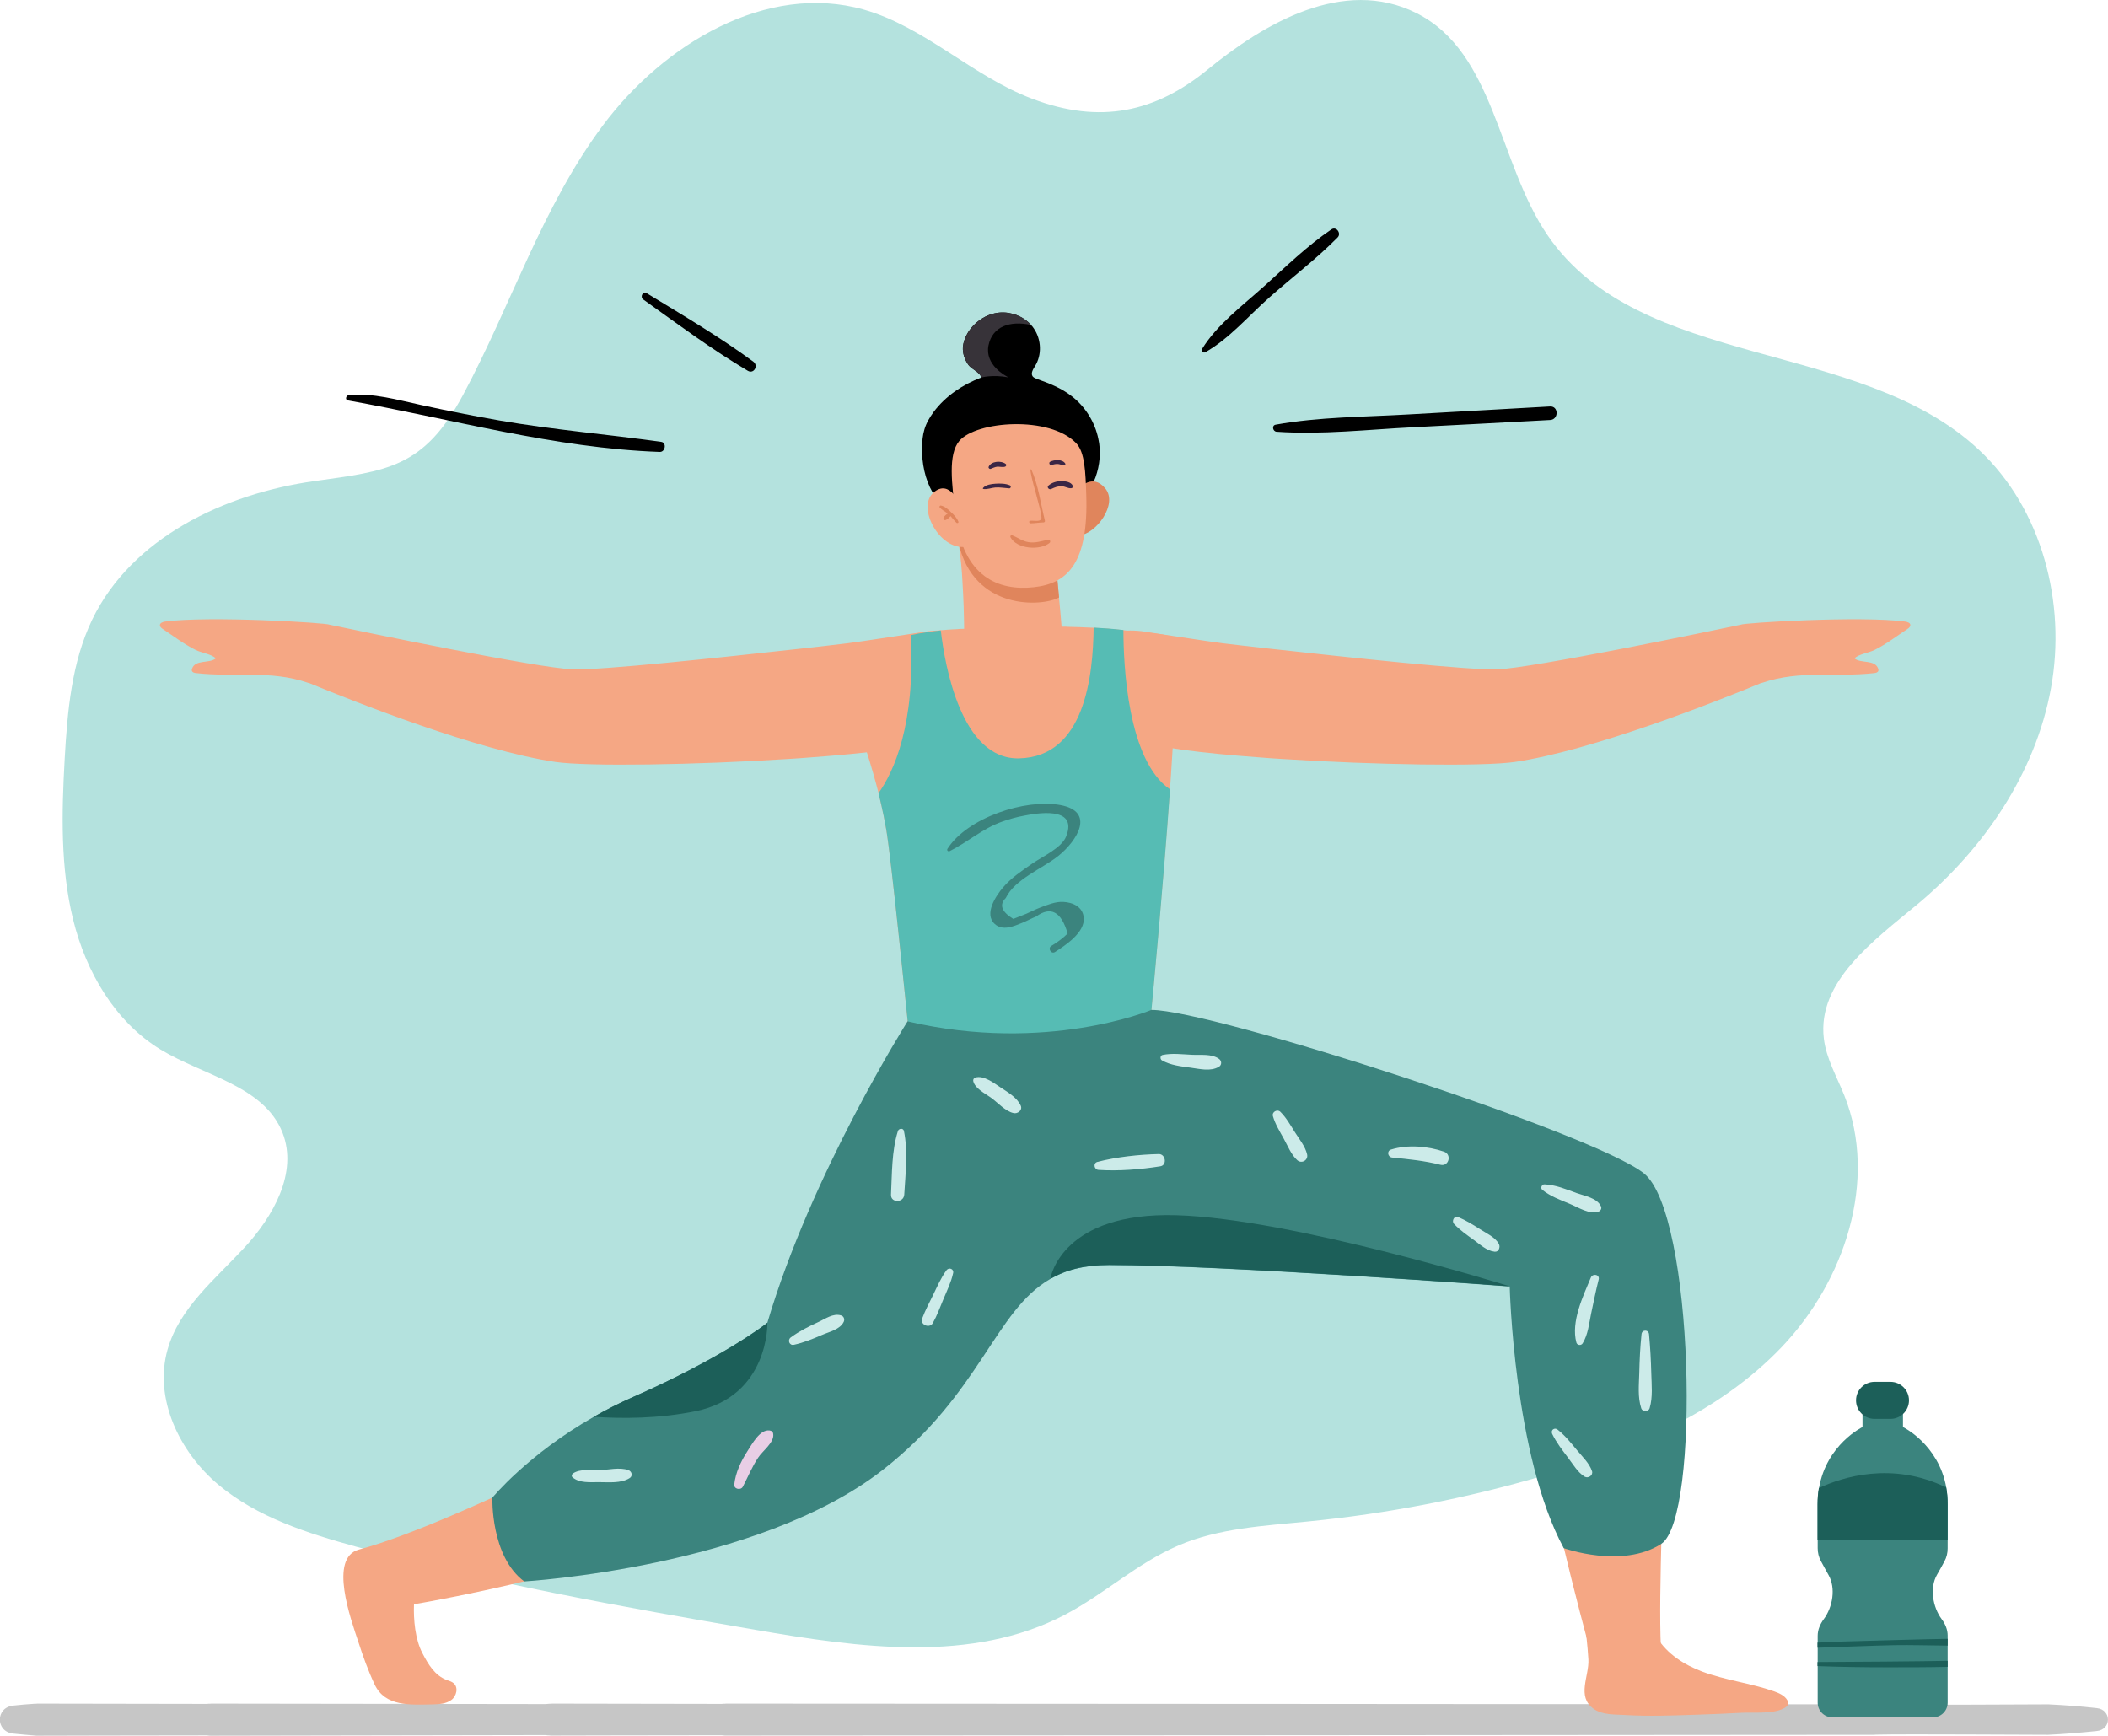 <svg width="102" height="84" viewBox="0 0 102 84" fill="none" xmlns="http://www.w3.org/2000/svg">
<path d="M101.461 82.659C100.682 82.571 99.904 82.513 99.11 82.476C98.892 82.469 92.253 82.52 90.783 82.484C90.754 82.484 90.725 82.476 90.696 82.476C90.477 82.469 35.143 82.44 35.143 82.44C35.092 82.447 35.048 82.447 34.997 82.447C34.975 82.447 34.953 82.447 34.939 82.454C32.457 82.447 26.728 82.44 26.728 82.44C26.677 82.447 26.634 82.447 26.583 82.447C26.524 82.454 26.466 82.454 26.408 82.462C25.221 82.462 10.227 82.44 10.227 82.44C10.176 82.447 10.132 82.447 10.081 82.447C10.059 82.447 10.038 82.454 10.023 82.454C7.541 82.447 1.812 82.44 1.812 82.44C1.761 82.447 1.718 82.447 1.667 82.447C1.325 82.469 0.983 82.498 0.648 82.535C-0.226 82.622 -0.226 83.803 0.648 83.891C0.99 83.927 1.325 83.956 1.667 83.985C1.711 83.993 1.754 83.993 1.798 83.993C1.798 83.993 7.374 83.978 10.016 83.978C10.038 83.978 10.059 83.985 10.081 83.985C10.125 83.993 10.169 83.993 10.212 83.993C10.212 83.993 21.102 83.971 26.393 83.963C26.452 83.971 26.517 83.978 26.575 83.978C26.619 83.985 26.663 83.985 26.706 83.985C26.706 83.985 32.282 83.971 34.924 83.971C34.946 83.971 34.968 83.978 34.99 83.978C35.034 83.985 35.077 83.985 35.121 83.985C35.121 83.985 90.463 83.956 90.688 83.949C90.718 83.949 90.747 83.942 90.776 83.942C92.239 83.905 98.877 83.956 99.103 83.949C99.889 83.912 100.668 83.847 101.447 83.767C102.175 83.701 102.182 82.739 101.461 82.659Z" fill="#C6C6C6"/>
<path d="M68.539 0.634C72.331 2.537 72.484 7.873 74.879 11.379C79.348 17.925 89.982 16.358 95.762 21.774C98.812 24.632 99.991 29.181 99.241 33.3C98.492 37.418 95.987 41.085 92.778 43.76C90.652 45.524 87.922 47.507 88.25 50.255C88.366 51.232 88.883 52.107 89.247 53.026C90.878 57.13 89.254 61.999 86.205 65.192C83.155 68.385 78.926 70.164 74.689 71.41C70.97 72.504 67.148 73.247 63.29 73.626C61.165 73.838 58.981 73.947 57.023 74.786C55.058 75.624 53.449 77.126 51.557 78.124C47.036 80.508 41.577 79.735 36.548 78.868C30.069 77.752 23.591 76.593 17.251 74.851C14.878 74.195 12.454 73.43 10.569 71.848C8.684 70.266 7.432 67.678 8.109 65.302C8.676 63.304 10.402 61.912 11.806 60.396C13.219 58.879 14.427 56.743 13.67 54.812C12.774 52.544 9.863 52.056 7.781 50.795C5.561 49.446 4.156 47.019 3.538 44.497C2.919 41.974 2.984 39.321 3.13 36.718C3.261 34.415 3.465 32.053 4.462 29.983C6.376 26.024 10.853 23.896 15.198 23.283C18.721 22.788 20.505 22.656 22.412 19.099C24.727 14.776 26.241 9.994 29.174 6.065C32.107 2.136 37.093 -0.868 41.803 0.466C44.766 1.312 47.066 3.696 49.955 4.782C53.245 6.028 55.917 5.431 58.45 3.353C61.129 1.166 64.986 -1.145 68.539 0.634Z" fill="#B4E2DE"/>
<path d="M50.559 58.238C60.925 60.425 73.838 61.7 73.838 61.7C73.532 62.998 73.787 65.491 74.267 68.239C75.221 73.757 77.062 80.311 77.062 80.311C78.962 80.85 80.367 79.75 80.367 79.75C80.097 74.107 81.604 58.719 78.722 56.933C73.918 53.959 56.543 49.096 53.624 48.892C51.608 48.754 49.642 49.082 48.769 50.591C48.405 51.225 48.223 52.078 48.325 53.193C48.34 53.332 48.354 53.47 48.376 53.601C48.973 57.312 45.792 57.232 50.559 58.238Z" fill="#F5A784"/>
<path d="M53.005 23.109C52.918 23.342 52.758 23.524 52.663 23.743C52.547 24.012 52.561 24.34 52.452 24.617C52.416 24.69 52.168 25.244 52.074 24.916C52.015 24.909 51.95 24.909 51.892 24.902C50.341 24.8 48.791 24.69 47.255 24.523C46.818 24.472 46.381 24.457 45.945 24.392C45.566 24.333 45.406 24.253 45.217 23.983C45.18 23.94 45.158 23.889 45.129 23.837C44.751 23.181 44.605 22.409 44.613 21.665C44.62 21.366 44.642 21.067 44.729 20.783C44.816 20.477 44.984 20.2 45.173 19.938C45.748 19.165 46.578 18.611 47.48 18.268C47.429 18.02 47.015 17.867 46.862 17.663C46.68 17.408 46.571 17.102 46.592 16.788C46.614 16.562 46.694 16.344 46.803 16.147C47.124 15.593 47.713 15.185 48.354 15.126C48.922 15.075 49.511 15.301 49.89 15.724C49.941 15.775 49.984 15.833 50.028 15.899C50.392 16.431 50.421 17.182 50.079 17.721C49.984 17.875 49.861 18.071 49.97 18.217C50.021 18.275 50.094 18.305 50.166 18.334C50.763 18.545 51.353 18.778 51.848 19.165C52.51 19.668 52.976 20.419 53.144 21.228C53.282 21.84 53.224 22.503 53.005 23.109Z" fill="black"/>
<path d="M52.219 23.633C52.219 23.633 52.853 22.875 53.479 23.633C54.112 24.392 53.035 25.842 52.219 25.908C52.219 25.908 52.125 23.961 52.219 23.633Z" fill="#E0855C"/>
<path d="M56.659 37.521C56.645 37.747 56.63 37.972 56.608 38.199C56.288 42.733 55.822 47.712 55.655 49.439C55.648 49.563 55.597 50.074 55.597 50.074C55.597 50.074 54.57 50.343 52.962 50.547C50.705 50.832 47.313 50.985 43.987 50.074C43.987 50.074 43.98 50.023 43.972 49.928C43.856 48.798 43.135 41.639 42.888 40.16C42.851 39.948 42.808 39.729 42.764 39.503C42.684 39.124 42.604 38.745 42.509 38.373C41.861 35.807 40.813 33.212 40.478 32.432C40.42 32.286 40.471 32.126 40.609 32.046C41.075 31.754 42.327 31.12 44.067 30.727C44.183 30.705 44.307 30.675 44.431 30.654C44.78 30.595 45.144 30.537 45.523 30.5C45.741 30.479 45.967 30.457 46.192 30.45C46.207 30.442 46.229 30.442 46.243 30.45C46.374 30.435 46.513 30.428 46.651 30.428C46.651 30.428 46.651 29.976 46.629 29.349C46.614 28.984 46.6 28.576 46.571 28.153C46.542 27.541 46.476 26.928 46.411 26.455C46.403 26.404 46.396 26.367 46.389 26.323C46.389 26.273 46.418 26.294 46.462 26.331C46.498 26.36 46.534 26.389 46.593 26.426C46.607 26.433 46.622 26.447 46.636 26.462C46.753 26.535 46.869 26.615 47.008 26.695C47.219 26.826 47.481 26.965 47.794 27.089C47.845 27.111 47.896 27.125 47.939 27.147C47.954 27.154 47.976 27.162 47.99 27.169C48.048 27.198 48.114 27.213 48.179 27.235C48.391 27.3 48.609 27.366 48.842 27.417C48.98 27.446 49.126 27.468 49.271 27.49C49.373 27.504 49.475 27.512 49.584 27.526C49.795 27.548 50.021 27.548 50.247 27.534C50.443 27.526 50.625 27.512 50.807 27.475C50.909 27.468 51.004 27.446 51.098 27.424L51.295 29.48C51.295 29.487 51.368 30.326 51.368 30.326C51.368 30.326 51.426 30.326 51.542 30.326C51.586 30.326 51.63 30.326 51.688 30.333C51.965 30.34 52.401 30.347 52.911 30.377C53.355 30.398 53.85 30.435 54.352 30.493C54.498 30.515 54.65 30.53 54.796 30.552C55.655 30.668 56.9 30.61 56.914 31.149C56.951 32.6 56.834 34.962 56.659 37.521Z" fill="#F5A784"/>
<path d="M46.374 26.25C47.109 29.582 50.458 29.356 51.244 28.911L51.105 27.402C48.347 27.978 46.374 26.25 46.374 26.25Z" fill="#E0855C"/>
<path d="M52.074 21.447C52.496 21.884 52.525 22.861 52.561 23.94C52.671 27.213 51.688 28.241 50.014 28.416C48.347 28.598 46.593 27.949 46.236 24.916C46.054 23.4 45.865 21.993 46.418 21.337C47.24 20.368 50.793 20.105 52.074 21.447Z" fill="#F5A784"/>
<path d="M46.476 24.479C46.476 24.479 45.967 23.123 45.159 23.845C44.351 24.567 45.465 26.615 46.702 26.462C46.695 26.462 46.869 24.946 46.476 24.479Z" fill="#F5A784"/>
<path d="M45.53 24.465C45.712 24.494 45.894 24.661 46.018 24.785C46.156 24.909 46.309 25.07 46.374 25.244C46.396 25.303 46.316 25.332 46.28 25.296C46.178 25.201 46.091 25.084 45.996 24.975C45.923 25.048 45.858 25.128 45.756 25.164C45.683 25.194 45.625 25.099 45.661 25.04C45.705 24.96 45.778 24.902 45.858 24.851C45.727 24.749 45.574 24.676 45.472 24.559C45.435 24.515 45.479 24.45 45.53 24.465Z" fill="#E0855C"/>
<path d="M49.846 25.201C49.992 25.179 50.32 25.266 50.385 25.113C50.443 24.982 50.211 24.224 50.181 24.093C50.065 23.619 49.941 23.305 49.854 22.737C49.846 22.715 49.89 22.7 49.905 22.722C50.24 23.473 50.363 24.399 50.56 25.194C50.574 25.237 50.538 25.281 50.494 25.281C50.283 25.281 50.08 25.325 49.868 25.325C49.788 25.325 49.774 25.208 49.846 25.201Z" fill="#E0855C"/>
<path d="M50.814 22.343C51.018 22.241 51.397 22.212 51.542 22.424C51.571 22.46 51.535 22.518 51.491 22.518C51.389 22.511 51.302 22.467 51.2 22.453C51.091 22.445 50.989 22.467 50.887 22.504C50.793 22.533 50.727 22.387 50.814 22.343Z" fill="#3B2645"/>
<path d="M47.837 22.591C47.954 22.307 48.456 22.277 48.667 22.453C48.718 22.496 48.682 22.569 48.631 22.584C48.507 22.62 48.376 22.576 48.245 22.584C48.136 22.598 48.041 22.649 47.939 22.686C47.881 22.708 47.816 22.649 47.837 22.591Z" fill="#3B2645"/>
<path d="M48.871 23.488C48.653 23.393 48.398 23.393 48.165 23.407C47.968 23.422 47.706 23.451 47.568 23.612C47.554 23.626 47.554 23.655 47.583 23.663C47.772 23.692 47.968 23.604 48.165 23.59C48.391 23.575 48.609 23.619 48.835 23.633C48.9 23.641 48.944 23.524 48.871 23.488Z" fill="#3B2645"/>
<path d="M51.353 23.284C51.128 23.284 50.902 23.349 50.735 23.495C50.633 23.583 50.764 23.714 50.866 23.663C51.04 23.583 51.193 23.517 51.39 23.532C51.543 23.539 51.681 23.641 51.834 23.626C51.899 23.619 51.936 23.561 51.907 23.502C51.819 23.313 51.543 23.284 51.353 23.284Z" fill="#3B2645"/>
<path d="M50.705 26.119C50.385 26.185 50.101 26.287 49.766 26.236C49.46 26.185 49.242 26.003 48.965 25.901C48.907 25.879 48.871 25.951 48.893 25.995C49.191 26.571 50.327 26.651 50.785 26.272C50.865 26.199 50.785 26.097 50.705 26.119Z" fill="#E0855C"/>
<path d="M92.18 30.077C90.055 29.793 84.348 30.136 84.225 30.23C82.703 30.551 74.143 32.33 72.469 32.388C71.072 32.439 65.401 31.827 61.369 31.382C60.546 31.288 59.797 31.207 59.156 31.127C58.799 31.091 55.254 30.544 55.254 30.544C52.954 30.289 53.886 31.557 53.682 33.234C53.639 33.562 53.668 33.919 53.777 34.305C53.966 34.983 54.475 35.516 55.102 35.822C55.837 36.164 58.188 36.449 60.983 36.653C61.325 36.682 61.667 36.704 62.024 36.726C66.522 37.017 71.756 37.097 73.299 36.871C77.091 36.31 83.045 33.948 85.215 33.052C85.236 33.052 85.258 33.044 85.28 33.037C87.1 32.417 88.825 32.782 90.688 32.571C90.768 32.563 90.856 32.541 90.885 32.468C90.899 32.432 90.892 32.388 90.878 32.352C90.718 31.9 90.019 32.118 89.728 31.856C89.975 31.637 90.404 31.601 90.71 31.448C91.271 31.171 91.78 30.777 92.297 30.435C92.362 30.391 92.435 30.332 92.435 30.252C92.443 30.143 92.297 30.092 92.18 30.077Z" fill="#F5A784"/>
<path d="M7.992 30.077C10.117 29.793 15.824 30.136 15.948 30.23C17.469 30.551 26.029 32.33 27.703 32.388C29.101 32.439 34.771 31.827 38.804 31.382C39.626 31.288 40.376 31.207 41.017 31.127C41.373 31.091 44.918 30.544 44.918 30.544C47.218 30.289 46.287 31.557 46.49 33.234C46.534 33.562 46.505 33.919 46.396 34.305C46.207 34.983 45.697 35.516 45.071 35.822C44.336 36.164 41.985 36.449 39.19 36.653C38.848 36.682 38.505 36.704 38.149 36.726C33.65 37.017 28.417 37.097 26.874 36.871C23.081 36.31 17.127 33.948 14.958 33.052C14.936 33.052 14.914 33.044 14.893 33.037C13.073 32.417 11.348 32.782 9.484 32.571C9.404 32.563 9.317 32.541 9.288 32.468C9.273 32.432 9.28 32.388 9.295 32.352C9.455 31.9 10.154 32.118 10.445 31.856C10.198 31.637 9.768 31.601 9.462 31.448C8.902 31.171 8.392 30.777 7.876 30.435C7.81 30.391 7.737 30.332 7.737 30.252C7.737 30.143 7.883 30.092 7.992 30.077Z" fill="#F5A784"/>
<path d="M53.217 49.716C53.253 49.862 49.839 66.381 40.457 71.119C34.342 74.21 27.587 76.229 20.862 77.483C20.585 77.534 20.308 77.585 20.032 77.629C20.003 78.38 20.09 79.335 20.439 79.998C20.716 80.53 21.036 81.084 21.633 81.303C21.742 81.339 21.859 81.376 21.946 81.449C22.194 81.653 22.092 82.083 21.837 82.265C21.582 82.455 21.24 82.469 20.927 82.477C19.857 82.498 18.642 82.593 18.132 81.522C17.819 80.858 17.564 80.151 17.339 79.451C16.975 78.35 15.89 75.376 17.375 74.983C22.346 73.671 34.925 67.044 37.035 65.841C38.943 64.755 40.871 53.398 43.994 49.92C47.088 46.45 52.671 47.267 53.217 49.716Z" fill="#F5A784"/>
<path d="M76.771 79.276C76.808 79.619 76.837 79.961 76.858 80.297C76.902 81.113 76.276 82.09 77.106 82.688C77.55 83.008 78.154 82.957 78.671 82.994C79.799 83.059 80.927 83.016 82.056 82.979C82.798 82.957 83.533 82.921 84.276 82.884C84.887 82.855 85.855 82.957 86.372 82.637C86.438 82.593 86.503 82.542 86.525 82.469C86.539 82.403 86.518 82.33 86.481 82.272C86.35 82.046 86.081 81.93 85.833 81.842C84.705 81.448 83.497 81.31 82.376 80.894C81.517 80.574 80.665 80.041 80.178 79.24C79.828 78.671 79.799 78.029 79.122 77.723C78.045 77.242 76.626 78.008 76.771 79.276Z" fill="#F5A784"/>
<path d="M56.615 38.198C56.295 42.733 55.829 47.712 55.662 49.439C54.97 49.745 54.039 50.139 52.961 50.554C50.705 50.839 47.313 50.992 43.986 50.081C43.986 50.081 43.979 50.03 43.972 49.935C43.855 48.805 43.135 41.646 42.887 40.167C42.851 39.955 42.807 39.736 42.764 39.511C42.684 39.131 42.603 38.752 42.509 38.381C43.229 37.367 44.307 35.093 44.066 30.734C44.183 30.712 44.307 30.683 44.43 30.661C44.78 30.602 45.144 30.544 45.522 30.508C45.719 32.214 46.52 36.77 49.315 36.697C52.51 36.624 52.889 32.658 52.918 30.369C53.362 30.391 53.857 30.427 54.359 30.486C54.359 32.162 54.556 36.799 56.615 38.198Z" fill="#56BCB4"/>
<path d="M80.381 74.713C78.481 75.93 75.665 74.917 75.665 74.917C73.241 70.426 73.051 62.255 73.051 62.255C73.051 62.255 59.163 61.219 53.66 61.219C52.467 61.219 51.564 61.46 50.821 61.89C48.121 63.443 47.473 67.409 42.72 71.126C36.657 75.865 25.367 76.528 25.367 76.528C23.729 75.311 23.824 72.475 23.824 72.475C23.824 72.475 25.534 70.383 28.737 68.56C29.319 68.225 29.96 67.897 30.644 67.598C34.939 65.71 37.006 64.114 37.13 64.011C39.262 56.78 43.914 49.425 43.914 49.425C50.632 50.999 55.713 48.871 55.713 48.871C58.646 48.871 77.12 54.841 79.544 56.78C81.975 58.726 82.281 73.488 80.381 74.713Z" fill="#3B847E"/>
<path d="M73.052 62.247C73.052 62.247 59.163 61.212 53.661 61.212C52.467 61.212 51.564 61.453 50.822 61.883C50.844 61.737 51.441 58.646 56.922 58.806C62.541 58.967 73.052 62.247 73.052 62.247Z" fill="#1C5F59"/>
<path d="M30.404 71.14C29.968 70.987 29.429 71.133 28.97 71.147C28.563 71.162 28.075 71.067 27.726 71.301C27.668 71.344 27.638 71.439 27.704 71.49C28.031 71.774 28.555 71.723 28.97 71.723C29.444 71.723 30.04 71.789 30.455 71.534C30.63 71.439 30.586 71.206 30.404 71.14Z" fill="#CCEBE9"/>
<path d="M37.239 69.223C36.766 69.158 36.388 69.887 36.162 70.229C35.849 70.718 35.594 71.257 35.529 71.833C35.499 72.059 35.849 72.132 35.944 71.942C36.191 71.469 36.388 70.98 36.686 70.535C36.897 70.207 37.465 69.814 37.414 69.398C37.407 69.296 37.348 69.238 37.239 69.223Z" fill="#E8CEE5"/>
<path d="M40.697 63.654C40.304 63.537 39.94 63.822 39.583 63.982C39.124 64.193 38.673 64.419 38.266 64.718C38.091 64.842 38.193 65.126 38.418 65.075C38.884 64.973 39.314 64.798 39.751 64.609C40.114 64.448 40.653 64.339 40.828 63.96C40.879 63.843 40.835 63.698 40.697 63.654Z" fill="#CCEBE9"/>
<path d="M45.799 61.467C45.53 61.831 45.348 62.261 45.152 62.662C44.97 63.034 44.766 63.413 44.62 63.807C44.511 64.113 44.984 64.302 45.137 64.025C45.341 63.661 45.486 63.26 45.647 62.874C45.821 62.458 46.025 62.043 46.12 61.605C46.163 61.401 45.916 61.314 45.799 61.467Z" fill="#CCEBE9"/>
<path d="M43.739 54.731C43.71 54.578 43.492 54.6 43.448 54.731C43.142 55.694 43.164 56.809 43.113 57.808C43.092 58.223 43.732 58.216 43.754 57.808C43.812 56.809 43.943 55.723 43.739 54.731Z" fill="#CCEBE9"/>
<path d="M49.395 53.514C49.22 53.105 48.74 52.843 48.383 52.602C48.078 52.398 47.59 52.027 47.197 52.143C47.117 52.165 47.073 52.245 47.095 52.325C47.182 52.675 47.655 52.909 47.932 53.105C48.274 53.346 48.638 53.776 49.046 53.864C49.235 53.907 49.483 53.732 49.395 53.514Z" fill="#CCEBE9"/>
<path d="M56.07 55.846C55.109 55.868 54.032 55.985 53.1 56.225C52.882 56.284 52.94 56.597 53.151 56.612C54.119 56.677 55.196 56.59 56.15 56.437C56.485 56.378 56.397 55.839 56.07 55.846Z" fill="#CCEBE9"/>
<path d="M58.974 51.232C58.61 50.984 58.101 51.064 57.671 51.042C57.205 51.021 56.718 50.955 56.259 51.05C56.135 51.072 56.121 51.254 56.223 51.312C56.645 51.553 57.154 51.604 57.628 51.669C58.064 51.728 58.574 51.859 58.974 51.626C59.134 51.538 59.12 51.327 58.974 51.232Z" fill="#CCEBE9"/>
<path d="M63.247 55.861C63.159 55.475 62.868 55.125 62.657 54.79C62.446 54.455 62.242 54.09 61.958 53.806C61.805 53.653 61.529 53.806 61.594 54.017C61.703 54.396 61.929 54.761 62.118 55.103C62.308 55.446 62.475 55.876 62.766 56.138C62.977 56.335 63.312 56.146 63.247 55.861Z" fill="#CCEBE9"/>
<path d="M69.871 55.73C69.077 55.46 68.117 55.38 67.309 55.628C67.09 55.694 67.148 55.992 67.359 56.014C68.16 56.094 68.917 56.167 69.696 56.364C70.104 56.466 70.264 55.869 69.871 55.73Z" fill="#CCEBE9"/>
<path d="M72.528 60.199C72.353 59.871 71.923 59.681 71.618 59.484C71.276 59.266 70.933 59.054 70.555 58.894C70.358 58.814 70.227 59.098 70.358 59.229C70.642 59.528 70.977 59.761 71.312 60.002C71.618 60.221 71.931 60.527 72.317 60.571C72.513 60.6 72.608 60.352 72.528 60.199Z" fill="#CCEBE9"/>
<path d="M77.463 58.369C77.273 57.968 76.677 57.873 76.291 57.735C75.788 57.553 75.272 57.334 74.733 57.312C74.609 57.305 74.522 57.487 74.624 57.575C75.01 57.888 75.49 58.063 75.949 58.253C76.364 58.42 76.924 58.799 77.368 58.624C77.463 58.573 77.514 58.471 77.463 58.369Z" fill="#CCEBE9"/>
<path d="M76.975 61.825C76.597 62.728 76.007 63.968 76.276 64.966C76.313 65.105 76.509 65.127 76.582 65.003C76.844 64.573 76.888 64.055 76.99 63.567C77.106 63.02 77.215 62.466 77.353 61.927C77.426 61.679 77.07 61.599 76.975 61.825Z" fill="#CCEBE9"/>
<path d="M77.033 71.192C76.909 70.813 76.574 70.499 76.327 70.2C76.028 69.843 75.737 69.471 75.366 69.18C75.22 69.063 75.024 69.201 75.104 69.384C75.308 69.807 75.599 70.178 75.876 70.543C76.116 70.856 76.341 71.257 76.683 71.461C76.858 71.556 77.098 71.388 77.033 71.192Z" fill="#CCEBE9"/>
<path d="M79.901 66.46C79.886 65.826 79.85 65.192 79.792 64.565C79.77 64.332 79.45 64.332 79.428 64.565C79.362 65.199 79.333 65.826 79.319 66.46C79.304 67.022 79.239 67.605 79.413 68.144C79.479 68.341 79.755 68.341 79.821 68.144C79.981 67.605 79.915 67.014 79.901 66.46Z" fill="#CCEBE9"/>
<path d="M33.658 68.29C31.867 68.655 30.069 68.655 28.737 68.56C29.32 68.225 29.96 67.897 30.644 67.598C34.939 65.71 37.006 64.113 37.13 64.011C37.137 64.019 37.217 67.561 33.658 68.29Z" fill="#1C5F59"/>
<path d="M94.241 72.803V74.931C94.241 75.15 94.19 75.361 94.088 75.551C93.964 75.784 93.833 76.017 93.724 76.207C93.36 76.841 93.52 77.767 93.95 78.35C94.124 78.584 94.241 78.853 94.241 79.145V82.396C94.241 82.79 93.92 83.103 93.535 83.103H88.658C88.265 83.103 87.952 82.782 87.952 82.396V79.159C87.952 78.868 88.068 78.598 88.243 78.358C88.68 77.774 88.84 76.849 88.476 76.214C88.367 76.017 88.236 75.784 88.105 75.536C88.003 75.347 87.952 75.135 87.952 74.917V72.803C87.952 72.518 87.974 72.256 88.017 72.008C88.381 69.894 90.121 69.056 90.121 69.056V68.144H92.079V69.056C92.079 69.056 93.804 69.894 94.175 71.986C94.219 72.234 94.241 72.504 94.241 72.803Z" fill="#3B847E"/>
<path d="M91.475 68.662H90.703C90.208 68.662 89.808 68.261 89.808 67.765C89.808 67.27 90.208 66.869 90.703 66.869H91.475C91.969 66.869 92.37 67.27 92.37 67.765C92.37 68.261 91.969 68.662 91.475 68.662Z" fill="#1C5F59"/>
<path d="M94.241 72.802V74.508H87.944V72.802C87.944 72.518 87.966 72.256 88.01 72.008C89.138 71.483 91.54 70.703 94.168 71.979C94.219 72.234 94.241 72.504 94.241 72.802Z" fill="#1C5F59"/>
<path d="M94.241 79.305V79.633C93.374 79.626 92.508 79.597 91.649 79.611C90.841 79.626 88.374 79.721 87.944 79.735V79.487C88.337 79.466 88.738 79.458 89.124 79.436C89.931 79.415 93.338 79.312 94.241 79.305Z" fill="#1C5F59"/>
<path d="M94.241 80.369V80.661C93.28 80.683 92.312 80.683 91.358 80.683C90.223 80.683 89.08 80.668 87.944 80.624V80.427C89.08 80.427 93.28 80.391 94.241 80.369Z" fill="#1C5F59"/>
<path d="M31.991 21.381C29.385 21.016 26.765 20.797 24.159 20.346C22.9 20.127 21.64 19.872 20.396 19.602C19.238 19.354 18.066 19.004 16.873 19.121C16.742 19.135 16.683 19.347 16.836 19.376C21.837 20.265 26.816 21.687 31.925 21.869C32.195 21.876 32.268 21.417 31.991 21.381Z" fill="black"/>
<path d="M36.453 17.503C34.823 16.3 33.032 15.25 31.3 14.193C31.11 14.076 30.95 14.361 31.125 14.492C32.777 15.673 34.444 16.912 36.191 17.947C36.482 18.108 36.708 17.692 36.453 17.503Z" fill="black"/>
<path d="M64.419 11.102C63.247 11.897 62.199 12.925 61.151 13.865C60.139 14.776 58.887 15.709 58.166 16.883C58.101 16.985 58.224 17.102 58.326 17.043C59.469 16.394 60.408 15.294 61.391 14.419C62.49 13.442 63.691 12.538 64.725 11.488C64.914 11.299 64.666 10.934 64.419 11.102Z" fill="black"/>
<path d="M75.003 19.668C72.717 19.799 70.431 19.923 68.153 20.054C66.028 20.178 63.822 20.171 61.726 20.55C61.522 20.586 61.587 20.878 61.769 20.892C63.953 21.045 66.202 20.783 68.386 20.674C70.591 20.564 72.797 20.44 75.003 20.324C75.425 20.309 75.425 19.646 75.003 19.668Z" fill="black"/>
<path d="M47.83 16.715C47.641 17.656 48.653 18.188 48.798 18.261C48.027 18.115 47.481 18.268 47.481 18.268C47.43 18.02 47.015 17.867 46.862 17.663C46.68 17.408 46.571 17.102 46.593 16.788C46.614 16.562 46.694 16.344 46.804 16.147C47.124 15.593 47.714 15.185 48.354 15.126C48.922 15.075 49.511 15.301 49.89 15.724C48.871 15.505 48.019 15.79 47.83 16.715Z" fill="#373339"/>
<path d="M51.448 43.644C51.076 43.622 50.669 43.79 50.327 43.921C50.094 44.008 49.883 44.125 49.657 44.22C49.446 44.3 49.242 44.387 49.031 44.468C48.456 44.118 48.34 43.782 48.667 43.454C49.104 42.543 50.45 42.026 51.207 41.42C52.117 40.691 53.02 39.27 51.302 38.956C49.592 38.643 46.796 39.576 45.843 41.078C45.799 41.151 45.886 41.224 45.952 41.187C46.84 40.742 47.532 40.101 48.492 39.758C48.842 39.635 49.206 39.532 49.57 39.467C50.043 39.379 52.197 38.949 51.586 40.48C51.367 41.034 50.443 41.45 49.963 41.778C49.46 42.128 48.929 42.477 48.529 42.951C48.187 43.352 47.604 44.227 48.128 44.708C48.507 45.065 49.045 44.825 49.446 44.664C49.679 44.57 49.904 44.446 50.137 44.351C50.843 43.841 51.353 44.11 51.659 45.175C51.426 45.408 51.156 45.605 50.873 45.773C50.683 45.882 50.858 46.188 51.047 46.071C51.542 45.751 52.51 45.124 52.438 44.409C52.401 43.892 51.921 43.666 51.448 43.644Z" fill="#3B847E"/>
</svg>
